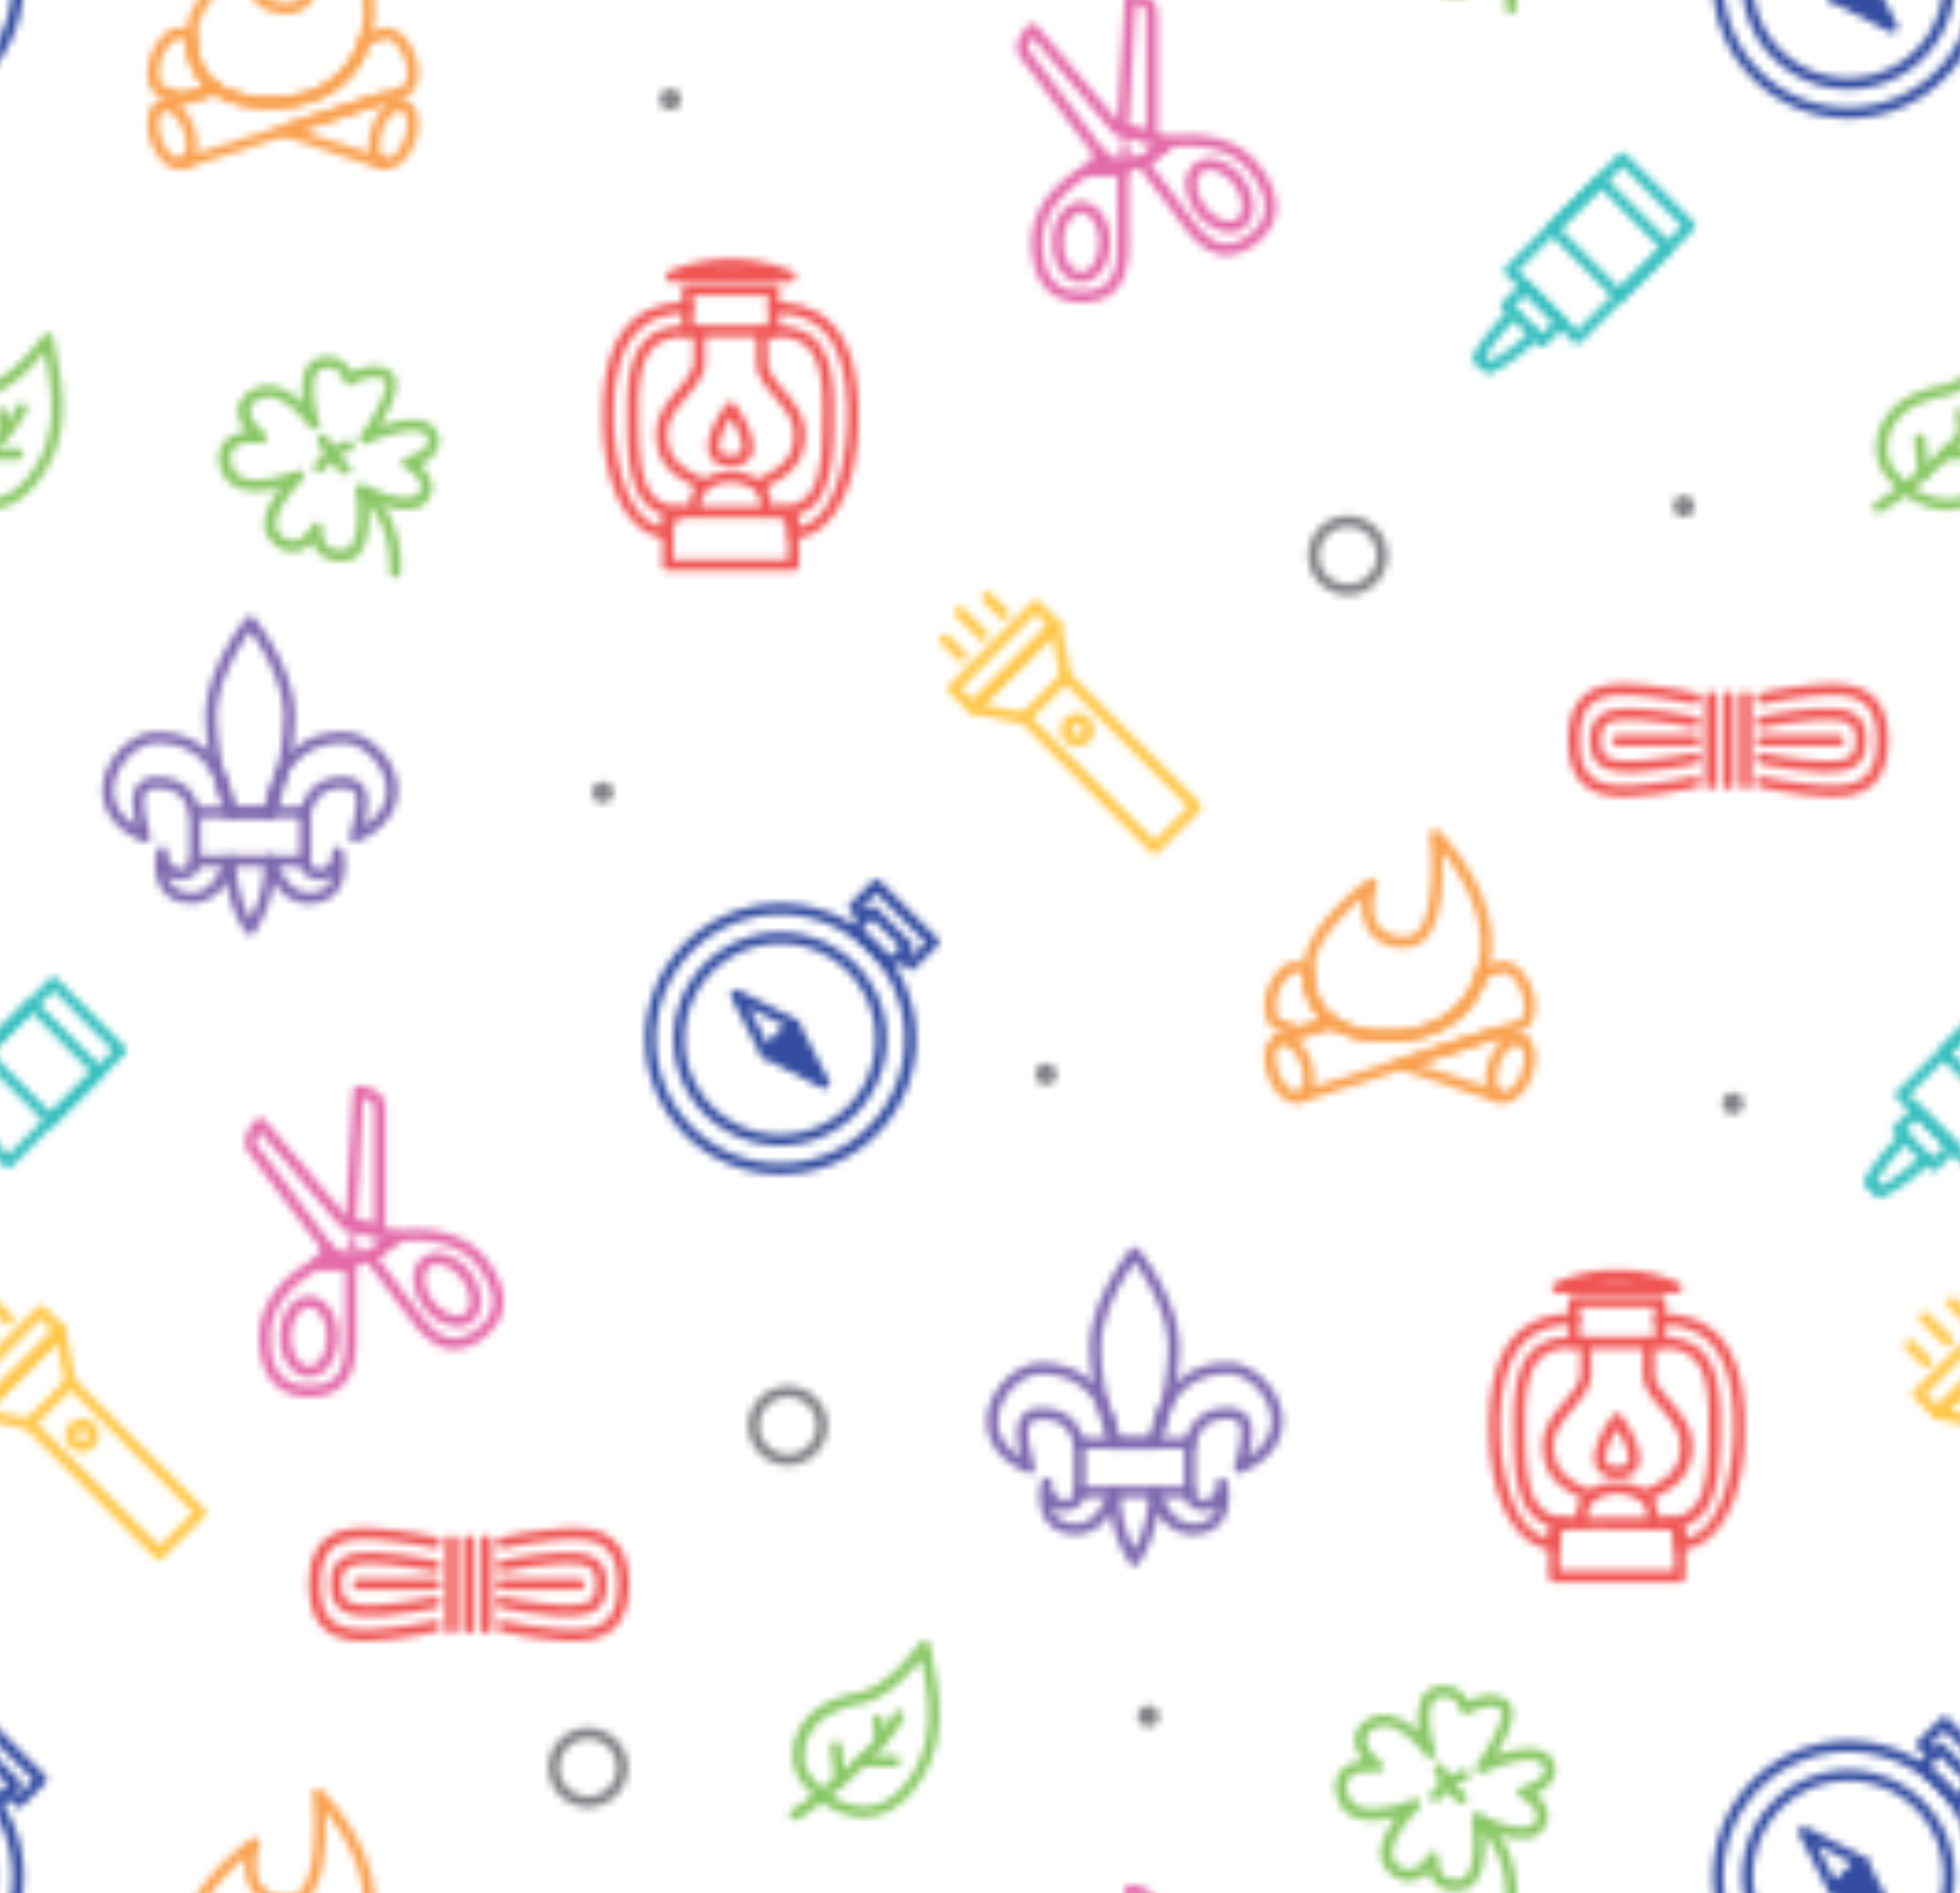 <svg xmlns="http://www.w3.org/2000/svg" xmlns:xlink="http://www.w3.org/1999/xlink" viewBox="0 0 264.97 255.97"><defs><style>.cls-1{fill:none;}.cls-2{fill:#344da1;}.cls-3{fill:#f9a14f;}.cls-4{fill:#e469a8;}.cls-5{fill:#38bfbf;}.cls-6{fill:#7e69af;}.cls-7,.cls-8{fill:#f05554;}.cls-7{stroke:#231f20;stroke-linecap:round;stroke-linejoin:round;stroke-width:1.5px;}.cls-9{fill:#89c765;}.cls-10{fill:#ffc74a;}.cls-11{fill:#808285;}.cls-12{fill:url(#Meer-kleuren);}</style><pattern id="Meer-kleuren" data-name="Meer-kleuren" width="264.97" height="255.97" patternTransform="translate(127.02 -34.12)" patternUnits="userSpaceOnUse" viewBox="0 0 264.97 255.97"><rect class="cls-1" width="264.97" height="255.97"/><path class="cls-2" d="M122.82,50.13a18.32,18.32,0,1,1,13-5.36A18.3,18.3,0,0,1,122.82,50.13Zm0-35.14a16.83,16.83,0,1,0,11.9,28.72h0A16.82,16.82,0,0,0,122.82,15Z"/><path class="cls-2" d="M137.67,22.55a.75.75,0,0,1-.53-.22l-4.83-4.83a.74.74,0,0,1,0-1.06L134.73,14a.74.74,0,0,1,1.06,0l4.83,4.83a.74.74,0,0,1,0,1.06l-2.42,2.43A.79.79,0,0,1,137.67,22.55ZM133.9,17l3.77,3.76L139,19.37l-3.77-3.77Z"/><path class="cls-2" d="M140.59,22.51a.71.71,0,0,1-.53-.22l-1-1a.74.74,0,0,1,0-1.06.75.75,0,0,1,1.06,0l.45.45,1.9-1.9-6.66-6.66-1.9,1.91.45.45a.75.75,0,1,1-1.06,1.06l-1-1a.74.74,0,0,1,0-1.06l3-3a.77.77,0,0,1,1.07,0l7.71,7.72a.74.74,0,0,1,0,1.06l-3,3A.74.74,0,0,1,140.59,22.51Z"/><path class="cls-2" d="M120.92,34.46h-.11a.74.74,0,0,1-.55-.4l-4.06-7.86a.73.73,0,0,1,.13-.87.76.76,0,0,1,.88-.14l7.86,4.06a.76.76,0,0,1,.18,1.2l-3.8,3.8A.75.75,0,0,1,120.92,34.46Zm-2.31-6.87,2.51,4.86,2.35-2.35Z"/><polygon class="cls-2" points="128.78 37.77 120.92 33.71 124.72 29.91 128.78 37.77"/><path class="cls-2" d="M128.78,38.52a.84.84,0,0,1-.34-.08l-7.86-4.06a.78.78,0,0,1-.4-.56.73.73,0,0,1,.21-.64l3.8-3.8a.74.74,0,0,1,.65-.21.72.72,0,0,1,.55.39l4.06,7.87a.74.74,0,0,1-.14.87A.71.71,0,0,1,128.78,38.52Zm-6.6-5L127,36l-2.51-4.86Z"/><path class="cls-2" d="M122.82,46.19A14.36,14.36,0,1,1,133,42,14.35,14.35,0,0,1,122.82,46.19Zm0-27.27a12.87,12.87,0,1,0,9.12,3.77A12.81,12.81,0,0,0,122.82,18.92Z"/><path class="cls-2" d="M243.46,192.91a18.31,18.31,0,1,1,13-5.35A18.26,18.26,0,0,1,243.46,192.91Zm0-35.13a16.82,16.82,0,1,0,11.89,4.92A16.78,16.78,0,0,0,243.46,157.78Z"/><path class="cls-2" d="M258.3,165.33a.73.73,0,0,1-.53-.22l-4.83-4.83a.75.75,0,0,1,0-1.06l2.43-2.42a.74.74,0,0,1,1.06,0l4.83,4.83a.75.75,0,0,1,0,1.06l-2.43,2.42A.74.74,0,0,1,258.3,165.33Zm-3.77-5.58,3.77,3.77,1.37-1.36-3.77-3.77Z"/><path class="cls-2" d="M261.22,165.3a.73.73,0,0,1-.53-.22l-1-1a.75.75,0,0,1,1.06-1.06l.45.45,1.9-1.9-6.65-6.66-1.91,1.9.45.45a.75.75,0,0,1,0,1.06.74.74,0,0,1-1.06,0l-1-1a.75.75,0,0,1,0-1.06l3-3a.75.75,0,0,1,1.06,0l7.71,7.72a.74.74,0,0,1,0,1.06l-3,3A.74.74,0,0,1,261.22,165.3Z"/><path class="cls-2" d="M241.55,177.25h-.11a.74.74,0,0,1-.55-.4L236.83,169a.75.75,0,0,1,1-1L245.7,172a.76.76,0,0,1,.4.55.81.81,0,0,1-.21.65l-3.81,3.8A.75.75,0,0,1,241.55,177.25Zm-2.31-6.87,2.51,4.86,2.35-2.35Z"/><polygon class="cls-2" points="249.42 180.56 241.55 176.5 245.36 172.7 249.42 180.56"/><path class="cls-2" d="M249.42,181.31a.85.85,0,0,1-.35-.08l-7.86-4.07a.74.74,0,0,1-.4-.55A.76.76,0,0,1,241,176l3.81-3.8a.75.75,0,0,1,.64-.22.76.76,0,0,1,.55.4l4.06,7.87a.74.74,0,0,1-.13.87A.79.79,0,0,1,249.42,181.31Zm-6.61-5,4.86,2.51L245.16,174Z"/><path class="cls-2" d="M243.46,189a14.4,14.4,0,1,1,10.17-4.22A14.3,14.3,0,0,1,243.46,189Zm0-27.29a12.91,12.91,0,1,0,9.11,3.78A12.82,12.82,0,0,0,243.46,161.7Z"/><path class="cls-3" d="M162.23,57.05a3.08,3.08,0,0,1-2-.84A7.3,7.3,0,0,1,158,50a2.45,2.45,0,0,1,4.32-1.57,6.91,6.91,0,0,1,1.85,2.82h0a6.93,6.93,0,0,1,.4,3.36A2.73,2.73,0,0,1,163,56.92,2,2,0,0,1,162.23,57.05Zm-1.88-7.92a.71.71,0,0,0-.21,0c-.32.12-.55.52-.65,1.12a5.26,5.26,0,0,0,.32,2.59,5.38,5.38,0,0,0,1.42,2.2,1.32,1.32,0,0,0,1.22.44c.31-.11.55-.52.65-1.12a5.39,5.39,0,0,0-.33-2.59h0a5.19,5.19,0,0,0-1.42-2.2A1.64,1.64,0,0,0,160.35,49.13Z"/><path class="cls-3" d="M190.22,57a2.16,2.16,0,0,1-.71-.12c-1.62-.59-2.16-3.07-1.23-5.64h0c.94-2.57,2.94-4.12,4.56-3.53s2.16,3.07,1.23,5.64C193.26,55.59,191.68,57,190.22,57Zm-.53-5.24c-.66,1.81-.37,3.46.33,3.71s2-.82,2.64-2.64.37-3.45-.33-3.71-2,.82-2.64,2.64Z"/><path class="cls-3" d="M189.76,57l-.23,0L176,52.5a.74.74,0,0,1-.52-.71.75.75,0,0,1,.52-.71l13.28-4.34a.75.75,0,0,1,.47,0l3.07,1a.75.75,0,1,1-.47,1.43l-2.84-.93-10.86,3.55L190,55.5a.75.75,0,0,1,.48,1A.76.76,0,0,1,189.76,57Z"/><path class="cls-3" d="M174.72,48.73c-9.6,0-11.61-5.26-11.61-9.67,0-6.08,8.49-12,8.85-12.31a.77.77,0,0,1,.88,0,.75.75,0,0,1,.25.85s-1.16,3.38.2,5.35a4.19,4.19,0,0,0,3.56,1.51,2.21,2.21,0,0,0,1.81-.79c2.27-2.51,1.93-10.12,1.6-12.84a.75.75,0,0,1,.42-.76.76.76,0,0,1,.86.14c.29.3,7.33,7.38,7.09,15.58C188.39,43.66,182.93,48.73,174.72,48.73Zm-3.51-19.5c-2.4,2-6.61,6-6.6,9.83,0,5.42,3.4,8.17,10.11,8.17,7.44,0,12.19-4.39,12.41-11.46.16-5.34-3.19-10.32-5.19-12.81.17,3.29.13,9.2-2.17,11.74a3.77,3.77,0,0,1-3,1.28,5.6,5.6,0,0,1-4.76-2.16A6.7,6.7,0,0,1,171.21,29.23Z"/><path class="cls-3" d="M163,48.2a.67.67,0,0,1-.24,0l-3.07-1A2.7,2.7,0,0,1,158,44.87a7.3,7.3,0,0,1,2.25-6.18A2.69,2.69,0,0,1,163,38l1.13.37a.75.75,0,0,1,.52.71c0,2.91,1,5.06,2.93,6.41a.76.76,0,0,1,.32.73.75.75,0,0,1-.51.6l-4.16,1.36A.62.62,0,0,1,163,48.2Zm-.73-8.84a1.64,1.64,0,0,0-1,.47,5.38,5.38,0,0,0-1.42,2.2,5.26,5.26,0,0,0-.32,2.59c.1.6.33,1,.65,1.12l2.82.92,2.63-.86a8.84,8.84,0,0,1-2.47-6.19l-.65-.21A.61.61,0,0,0,162.23,39.36Z"/><path class="cls-3" d="M162.7,57a.75.75,0,0,1-.23-1.46l29.88-9.77c.68-.24,1-1.89.31-3.7s-1.94-2.89-2.64-2.64l-2.12.69c-1.76,5.43-6.66,8.65-13.18,8.65A14.45,14.45,0,0,1,167,46.92l-6.9,2.25a.75.75,0,0,1-.46-1.43l7.23-2.36a.76.76,0,0,1,.66.09,12.57,12.57,0,0,0,7.18,1.76c6,0,10.4-3,11.86-7.95a.75.75,0,0,1,.48-.5l2.47-.81c1.6-.58,3.6,1,4.54,3.54s.39,5.05-1.23,5.64l-29.9,9.78A1,1,0,0,1,162.7,57Z"/><path class="cls-3" d="M48.24,183.28a3.06,3.06,0,0,1-2-.83A7.33,7.33,0,0,1,44,176.27,2.71,2.71,0,0,1,45.64,174a2.34,2.34,0,0,1,1.82.13,6,6,0,0,1,2.74,3.4h0a6.76,6.76,0,0,1,.39,3.35A2.71,2.71,0,0,1,49,183.16,2.24,2.24,0,0,1,48.24,183.28Zm-1.87-7.92a.54.54,0,0,0-.22,0c-.32.11-.55.52-.65,1.11a5.86,5.86,0,0,0,1.74,4.8,1.38,1.38,0,0,0,1.22.44c.31-.12.55-.52.65-1.12a5.54,5.54,0,0,0-.32-2.6h0a4.6,4.6,0,0,0-2-2.55A1.12,1.12,0,0,0,46.37,175.36Z"/><path class="cls-3" d="M76.23,183.28a2.16,2.16,0,0,1-.71-.12c-1.62-.59-2.16-3.07-1.22-5.64h0a6.78,6.78,0,0,1,1.85-2.82,2.71,2.71,0,0,1,2.71-.71c1.62.59,2.15,3.06,1.22,5.63C79.28,181.83,77.69,183.28,76.23,183.28ZM75.71,178c-.67,1.82-.38,3.46.32,3.72s2-.82,2.64-2.64.37-3.46-.33-3.71c-.31-.12-.75,0-1.21.44A5.31,5.31,0,0,0,75.71,178Z"/><path class="cls-3" d="M75.78,183.2a.67.67,0,0,1-.24,0L62,178.74a.75.75,0,0,1-.51-.71.74.74,0,0,1,.51-.71L75.29,173a.94.94,0,0,1,.47,0l3.07,1a.75.75,0,0,1,.48,1,.76.76,0,0,1-.94.48l-2.85-.93L64.66,178,76,181.74a.75.75,0,0,1,.48.94A.76.76,0,0,1,75.78,183.2Z"/><path class="cls-3" d="M60.73,175c-9.6,0-11.61-5.26-11.61-9.67,0-6.08,8.49-12.06,8.85-12.31a.74.74,0,0,1,.88,0,.77.77,0,0,1,.26.85s-1.17,3.37.19,5.35a4.19,4.19,0,0,0,3.56,1.5,2.19,2.19,0,0,0,1.81-.79c2.28-2.5,1.93-10.11,1.6-12.83a.76.76,0,0,1,1.28-.62c.3.3,7.33,7.38,7.09,15.58C74.4,169.9,68.94,175,60.73,175Zm-3.51-19.5c-2.39,2-6.6,6-6.6,9.83,0,5.42,3.4,8.17,10.11,8.17,7.44,0,12.2-4.4,12.41-11.47.16-5.33-3.19-10.31-5.19-12.8.18,3.28.13,9.2-2.17,11.73a3.81,3.81,0,0,1-3,1.28,5.55,5.55,0,0,1-4.76-2.16A6.68,6.68,0,0,1,57.22,155.47Z"/><path class="cls-3" d="M49,174.44a.85.85,0,0,1-.23,0l-3.08-1A2.69,2.69,0,0,1,44,171.11a6.79,6.79,0,0,1,.39-3.36,6.7,6.7,0,0,1,1.86-2.82,2.69,2.69,0,0,1,2.7-.71l1.13.37a.75.75,0,0,1,.52.71c0,2.9,1,5.06,2.94,6.41a.75.75,0,0,1-.2,1.33L49.2,174.4A.85.85,0,0,1,49,174.44Zm-.72-8.84a1.6,1.6,0,0,0-1,.47,5.32,5.32,0,0,0-1.43,2.19,5.42,5.42,0,0,0-.32,2.6c.1.6.33,1,.65,1.12l2.82.92L51.6,172a8.84,8.84,0,0,1-2.47-6.19l-.65-.21A.59.59,0,0,0,48.25,165.6Z"/><path class="cls-3" d="M48.72,183.2a.76.76,0,0,1-.72-.52.75.75,0,0,1,.48-.94L78.37,172c.67-.25,1-1.89.3-3.71s-1.94-2.89-2.64-2.63l-2.12.69c-1.76,5.42-6.66,8.65-13.18,8.65A14.35,14.35,0,0,1,53,173.15l-6.89,2.25a.75.75,0,1,1-.47-1.42l7.24-2.37a.74.74,0,0,1,.66.1,12.51,12.51,0,0,0,7.17,1.76c6,0,10.4-3,11.86-7.95a.72.72,0,0,1,.49-.5l2.46-.81c1.6-.58,3.6,1,4.54,3.54s.4,5.05-1.22,5.64L49,183.16A.66.66,0,0,1,48.72,183.2Z"/><path class="cls-4" d="M19.15,72.34c-2.21,0-3.93-2.4-3.93-5.47s1.72-5.47,3.93-5.47,3.93,2.41,3.93,5.47S21.35,72.34,19.15,72.34Zm0-9.44c-1.32,0-2.43,1.82-2.43,4s1.11,4,2.43,4,2.43-1.82,2.43-4S20.46,62.9,19.15,62.9Z"/><path class="cls-4" d="M19.15,75c-2.51,0-6.7-1.06-6.7-8.14,0-6.86,7.21-10.38,7.52-10.53a.88.88,0,0,1,.32-.07h4.5a.75.75,0,0,1,.75.75v9.85C25.54,69.51,25.54,75,19.15,75Zm1.32-17.24c-1,.51-6.52,3.69-6.52,9.1,0,4.47,1.7,6.64,5.2,6.64,4.52,0,4.89-3.14,4.89-6.64v-9.1Z"/><path class="cls-4" d="M39.24,65.54a4.44,4.44,0,0,1-1.43-.25,7.21,7.21,0,0,1-4.51-6,3.48,3.48,0,0,1,1.26-3.09h0a3.48,3.48,0,0,1,3.33-.36A6.74,6.74,0,0,1,41,58.2c1.85,2.45,1.91,5.41.15,6.73A3.08,3.08,0,0,1,39.24,65.54Zm-2.77-8.46a1.64,1.64,0,0,0-1,.31h0a2,2,0,0,0-.66,1.81A5.2,5.2,0,0,0,35.91,62a5.27,5.27,0,0,0,2.39,1.85,2,2,0,0,0,1.94-.14c1-.79.85-2.91-.45-4.63a5.22,5.22,0,0,0-2.39-1.85A2.7,2.7,0,0,0,36.47,57.08ZM35,56.79h0Z"/><path class="cls-4" d="M38.81,68.59c-2.92,0-4.94-2.68-6.07-4.19l-5.92-7.87A.75.75,0,0,1,27,55.48l3.59-2.71a.85.85,0,0,1,.31-.13c.33-.07,8.22-1.59,12.34,3.89h0c4.25,5.66,1.53,9-.47,10.54A6.6,6.6,0,0,1,38.81,68.59ZM28.47,56.22l5.47,7.28c2.1,2.8,4.28,5.08,7.9,2.37,2.8-2.11,2.85-4.87.17-8.44-3.26-4.34-9.61-3.53-10.69-3.35Z"/><path class="cls-4" d="M22.76,57.12a.75.75,0,0,1-.6-.3L11,42c-1.28-1.69.17-3.66,1.11-4.47a.79.79,0,0,1,.55-.18.74.74,0,0,1,.51.27L24.45,50.9l6.75,1.75a.74.74,0,0,1,.55.58.72.72,0,0,1-.29.74l-3.59,2.71a.74.74,0,0,1-.4.14l-4.66.3ZM12.57,39.19c-.41.51-.83,1.27-.37,1.88L23.12,55.59l4-.25,2.17-1.63-5.48-1.42a.69.69,0,0,1-.38-.24Z"/><path class="cls-4" d="M24.79,57.77h-4.5a.74.74,0,0,1-.67-.42.75.75,0,0,1,.09-.8l1.52-1.91a.72.72,0,0,1,.6-.28.76.76,0,0,1,.59.3l.7.93,2.94-.18a.7.7,0,0,1,.75.51.73.73,0,0,1-.3.86l-1.31.87A.73.73,0,0,1,24.79,57.77Z"/><path class="cls-4" d="M28.69,53.52l-.19,0-4.15-1.08a.75.75,0,0,1-.4-1.19l.11-.13,1-17.42a.74.74,0,0,1,.79-.7c1.24.07,3.59.78,3.58,2.9V52.77a.75.75,0,0,1-.29.59A.72.72,0,0,1,28.69,53.52Zm-3.14-2.34,2.39.62V35.88c0-.76-.79-1.11-1.42-1.28Z"/><path class="cls-4" d="M25.05,54.92a.76.76,0,1,1,.76-.75A.76.76,0,0,1,25.05,54.92Zm.74-.75h0Zm-.74,0h0Z"/><path class="cls-4" d="M179.75,220.32c-2.21,0-3.93-2.4-3.93-5.47s1.72-5.47,3.93-5.47,3.93,2.4,3.93,5.47S182,220.32,179.75,220.32Zm0-9.44c-1.32,0-2.43,1.82-2.43,4s1.11,4,2.43,4,2.43-1.82,2.43-4S181.07,210.88,179.75,210.88Z"/><path class="cls-4" d="M179.75,223c-2.51,0-6.71-1.06-6.71-8.14,0-6.86,7.22-10.38,7.53-10.53a.71.71,0,0,1,.32-.07h4.5a.74.74,0,0,1,.75.75v9.85C186.14,217.49,186.14,223,179.75,223Zm1.33-17.24c-1,.51-6.54,3.68-6.54,9.1,0,4.47,1.71,6.64,5.21,6.64,4.52,0,4.89-3.14,4.89-6.64v-9.1Z"/><path class="cls-4" d="M199.83,213.52a6,6,0,0,1-4.52-2.62c-1.84-2.45-1.91-5.41-.15-6.74a3.5,3.5,0,0,1,3.33-.35,6.79,6.79,0,0,1,3.1,2.36c1.85,2.46,1.91,5.41.15,6.74A3.17,3.17,0,0,1,199.83,213.52Zm-2.76-8.47a1.71,1.71,0,0,0-1,.31c-1.05.79-.85,2.92.45,4.64s3.27,2.5,4.33,1.71.85-2.91-.45-4.64a5.21,5.21,0,0,0-2.39-1.84A2.73,2.73,0,0,0,197.07,205.05Z"/><path class="cls-4" d="M199.41,216.56c-2.92,0-4.93-2.67-6.07-4.18l-5.92-7.88a.75.75,0,0,1,.15-1.05l3.6-2.7a.76.76,0,0,1,.3-.14c.33-.06,8.22-1.59,12.34,3.9,4.25,5.66,1.53,9-.47,10.53A6.53,6.53,0,0,1,199.41,216.56ZM189.07,204.2l5.47,7.28c2.1,2.79,4.29,5.08,7.9,2.36,2.8-2.1,2.85-4.86.17-8.43-3.25-4.33-9.6-3.53-10.69-3.35Z"/><path class="cls-4" d="M183.36,205.09a.75.75,0,0,1-.6-.3s-10-13.27-11.16-14.84.17-3.67,1.11-4.47a.79.79,0,0,1,.55-.18.77.77,0,0,1,.51.26l11.28,13.31,6.75,1.75a.76.76,0,0,1,.55.58.74.74,0,0,1-.28.75l-3.6,2.7a.76.76,0,0,1-.4.15l-4.66.29Zm-10.19-17.92c-.41.51-.83,1.27-.37,1.87l10.92,14.53,4-.25,2.17-1.63-5.48-1.42a.75.75,0,0,1-.38-.25Z"/><path class="cls-4" d="M185.39,205.75h-4.5a.75.75,0,0,1-.67-.43.74.74,0,0,1,.09-.79l1.52-1.91a.75.75,0,0,1,.6-.28.73.73,0,0,1,.59.3l.7.93,2.94-.18a.75.75,0,0,1,.46,1.37l-1.32.86A.74.74,0,0,1,185.39,205.75Z"/><path class="cls-4" d="M189.29,201.5l-.19,0L185,200.4a.75.75,0,0,1-.52-.49.73.73,0,0,1,.12-.7l.11-.14,1-17.41a.74.74,0,0,1,.25-.52.76.76,0,0,1,.54-.19c1.25.08,3.59.79,3.58,2.91v16.89a.75.75,0,0,1-.75.75Zm-3.14-2.34,2.39.62V183.85c0-.75-.79-1.11-1.42-1.27Z"/><path class="cls-4" d="M185.65,202.9a.76.76,0,1,1,.76-.76A.77.77,0,0,1,185.65,202.9Zm.74-.76h0Zm-.74,0h0Z"/><path class="cls-5" d="M86.19,80.6h0a.75.75,0,0,1-.53-.22l-9.1-9.14a.75.75,0,0,1,0-1.06L91.78,55a.75.75,0,0,1,.53-.22h0a.75.75,0,0,1,.53.22l9.1,9.14a.75.75,0,0,1,0,1.06L86.72,80.38A.75.75,0,0,1,86.19,80.6Zm-8-9.89,8,8.08,14.15-14.08-8-8.08Z"/><path class="cls-5" d="M81.44,81h0a.79.79,0,0,1-.53-.22L76.11,76a.75.75,0,0,1,0-1.06l2.6-2.58a.75.75,0,0,1,.53-.22h0a.75.75,0,0,1,.53.22l4.8,4.82a.75.75,0,0,1,0,1.06L82,80.81A.75.75,0,0,1,81.44,81ZM77.7,75.46l3.75,3.76L83,77.69l-3.74-3.76Z"/><path class="cls-5" d="M74.22,84.66a.74.74,0,0,1-.53-.22l-.79-.79a.77.77,0,0,1,0-1.07.75.75,0,0,1,1.06,0l.42.42a23.12,23.12,0,0,0,5.56-4.24.75.75,0,0,1,1.06,0,.75.75,0,0,1,0,1.06,21.49,21.49,0,0,1-6.5,4.78A.66.66,0,0,1,74.22,84.66Z"/><path class="cls-5" d="M73.43,83.87a.77.77,0,0,1-.53-.22L72.27,83a.74.74,0,0,1-.14-.86,26.55,26.55,0,0,1,5-6.25A.75.75,0,0,1,78.14,77a29.44,29.44,0,0,0-4.41,5.4l.23.23a.75.75,0,0,1,0,1.06A.79.79,0,0,1,73.43,83.87Z"/><path class="cls-5" d="M91.9,74.91a.74.74,0,0,1-.53-.22l-9.09-9.14a.74.74,0,0,1,0-1.06L88.83,58a.75.75,0,0,1,1.06,0L99,67.12a.7.7,0,0,1,.21.53.75.75,0,0,1-.22.53L92.43,74.7A.76.76,0,0,1,91.9,74.91Zm-8-9.88,8,8.07,5.48-5.46-8-8.07Z"/><path class="cls-5" d="M139.09,192.05a.79.79,0,0,1-.53-.22l-9.09-9.14a.75.75,0,0,1,0-1.07l15.21-15.14a.79.79,0,0,1,.53-.22h0a.79.79,0,0,1,.53.22l9.09,9.15a.75.75,0,0,1,0,1.06l-15.22,15.14A.73.73,0,0,1,139.09,192.05Zm-8-9.89,8,8.08,14.15-14.09-8-8.08Z"/><path class="cls-5" d="M134.35,192.47h0a.75.75,0,0,1-.53-.22l-4.8-4.82a.75.75,0,0,1,0-1.06l2.6-2.59a.74.74,0,0,1,.53-.21h0a.75.75,0,0,1,.53.22l4.8,4.82a.75.75,0,0,1,0,1.06l-2.59,2.58A.75.75,0,0,1,134.35,192.47Zm-3.74-5.57,3.74,3.76,1.53-1.52-3.74-3.76Z"/><path class="cls-5" d="M127.13,196.11a.75.75,0,0,1-.53-.22l-.8-.8a.75.75,0,0,1,0-1.06.75.75,0,0,1,1.06,0l.42.43a23.53,23.53,0,0,0,5.56-4.24.74.74,0,0,1,1.06,0,.75.75,0,0,1,0,1.06,22,22,0,0,1-6.5,4.78A.92.92,0,0,1,127.13,196.11Z"/><path class="cls-5" d="M126.33,195.31a.74.74,0,0,1-.53-.22l-.63-.63a.76.76,0,0,1-.14-.86,27.31,27.31,0,0,1,5-6.26.75.75,0,0,1,1.06,1.06,29.44,29.44,0,0,0-4.41,5.4l.23.23a.75.75,0,0,1,0,1.06A.71.71,0,0,1,126.33,195.31Z"/><path class="cls-5" d="M144.81,186.36a.73.73,0,0,1-.53-.22l-9.1-9.14a.75.75,0,0,1,0-1.06l6.55-6.52a.75.75,0,0,1,1.06,0l9.1,9.14a.75.75,0,0,1,0,1.06l-6.55,6.52A.74.74,0,0,1,144.81,186.36Zm-8-9.89,8,8.08,5.49-5.46-8-8.08Z"/><path class="cls-6" d="M179.26,151.27h-14.9a.76.76,0,0,1-.75-.75v-6.58a.76.76,0,0,1,.75-.75h14.9a.75.75,0,0,1,.75.75v6.58A.75.75,0,0,1,179.26,151.27Zm-14.15-1.5h13.4v-5.08h-13.4Z"/><path class="cls-6" d="M157.58,148a.8.8,0,0,1-.3-.06c-5.82-2.58-5.63-6.7-5.28-8.35.73-3.46,4.07-6.49,7.16-6.49,9.93,0,10.72,10.76,10.72,10.87a.75.75,0,0,1-1.49.09c0-.38-.72-9.46-9.23-9.46-2.4,0-5.11,2.53-5.7,5.3-.49,2.34.55,4.39,2.95,5.89-.6-2.45-.73-4.32.14-5.47a3.21,3.21,0,0,1,2.78-1.1c3,0,4.92,1.56,5.73,4.57a.76.76,0,0,1-.54.92.74.74,0,0,1-.91-.53c-.64-2.38-2-3.45-4.29-3.46-1.19,0-1.48.38-1.58.51-.72.95-.08,3.61.56,5.81a.77.77,0,0,1-.23.78A.72.72,0,0,1,157.58,148Z"/><path class="cls-6" d="M174.46,144.75h-5.3a.75.75,0,0,1-.69-.47,39.75,39.75,0,0,1-2.71-13.18c0-6.59,5.25-13.1,5.47-13.37a.75.75,0,0,1,.58-.28h0a.72.72,0,0,1,.58.28c.23.27,5.48,6.78,5.47,13.37a39.75,39.75,0,0,1-2.71,13.18A.75.75,0,0,1,174.46,144.75Zm-4.78-1.5h4.26a38.33,38.33,0,0,0,2.42-12.15c0-4.82-3.2-9.78-4.55-11.65-1.34,1.87-4.55,6.84-4.55,11.65A38.33,38.33,0,0,0,169.68,143.25Z"/><path class="cls-6" d="M186,148a.78.78,0,0,1-.5-.19.74.74,0,0,1-.22-.77c.64-2.21,1.28-4.86.56-5.82-.1-.12-.39-.51-1.55-.51h0c-2.33,0-3.65,1.08-4.29,3.46a.74.74,0,0,1-.92.53.75.75,0,0,1-.53-.92c.81-3,2.73-4.55,5.73-4.57h0a3.2,3.2,0,0,1,2.74,1.11c.87,1.15.74,3,.14,5.47,2.4-1.5,3.44-3.55,2.95-5.9-.59-2.77-3.3-5.29-5.7-5.29h0c-8.51,0-9.2,9.07-9.23,9.46a.75.75,0,1,1-1.49-.1c0-.11.8-10.86,10.72-10.86h0c3.09,0,6.44,3,7.17,6.48.34,1.66.53,5.78-5.29,8.35A.82.82,0,0,1,186,148Z"/><path class="cls-6" d="M171.81,160.51a.76.76,0,0,1-.66-.39,16.35,16.35,0,0,1-2.56-6.85,5.44,5.44,0,0,1-4.61,3c-3,0-4.17-1.6-4.65-2.94-.62-1.69-.37-4.14.12-4.55a.75.75,0,0,1,.86-.07.83.83,0,0,1,.35.94,1.47,1.47,0,0,0,.33,1,2.53,2.53,0,0,0,1.07.93c1.53,0,1.55-.73,1.55-1.12a.75.75,0,0,1,.75-.73h0a.74.74,0,0,1,.73.76c0,.78-.34,2.59-3.07,2.59a2.43,2.43,0,0,1-1.42-.64,3.37,3.37,0,0,0,.52,1.14A3.24,3.24,0,0,0,164,154.8c2.5,0,3.68-2.86,4.18-4.08.22-.54.45-1.1,1.1-1s.65.8.65,1.09a15.72,15.72,0,0,0,1.9,7.47,16,16,0,0,0,1.9-7.47c0-.29,0-1,.64-1.09s.89.43,1.11,1c.5,1.22,1.68,4.08,4.17,4.08h0a3.26,3.26,0,0,0,2.84-1.17,3.44,3.44,0,0,0,.51-1.14,2.42,2.42,0,0,1-1.41.63c-2.74,0-3.06-1.81-3.08-2.59a.76.76,0,0,1,.74-.76h0a.75.75,0,0,1,.75.74c0,.36,0,1.11,1.58,1.11a2.64,2.64,0,0,0,1-.92,1.49,1.49,0,0,0,.33-1,.84.84,0,0,1,.35-.94.76.76,0,0,1,.86.08c.48.41.73,2.85.12,4.55-.49,1.33-1.69,2.93-4.66,2.93h0a5.42,5.42,0,0,1-4.6-3,16.56,16.56,0,0,1-2.54,6.81h0A.73.73,0,0,1,171.81,160.51Z"/><path class="cls-6" d="M33.82,236.61H18.92a.75.75,0,0,1-.75-.75v-6.57a.74.74,0,0,1,.75-.75h14.9a.75.75,0,0,1,.75.75v6.57A.76.76,0,0,1,33.82,236.61Zm-14.15-1.5h13.4V230H19.67Z"/><path class="cls-6" d="M12.13,233.32a.8.8,0,0,1-.3-.06c-5.82-2.58-5.63-6.7-5.28-8.35.73-3.46,4.08-6.49,7.16-6.49,9.93,0,10.72,10.76,10.73,10.87a.75.75,0,1,1-1.5.1c0-.39-.72-9.47-9.23-9.47-2.39,0-5.11,2.53-5.69,5.3-.5,2.34.54,4.39,2.94,5.89-.6-2.45-.73-4.32.14-5.46a3.14,3.14,0,0,1,2.79-1.11c3,0,4.92,1.56,5.72,4.57a.75.75,0,1,1-1.45.39c-.63-2.38-1.95-3.44-4.28-3.46-1.19,0-1.49.38-1.58.51-.74,1,0,3.78.56,5.81a.75.75,0,0,1-.73,1Z"/><path class="cls-6" d="M29,230.09H23.72a.76.76,0,0,1-.7-.47,39.75,39.75,0,0,1-2.71-13.18c0-6.59,5.25-13.1,5.48-13.37a.72.72,0,0,1,.58-.28h0a.74.74,0,0,1,.58.28c.22.27,5.47,6.78,5.47,13.37a39.75,39.75,0,0,1-2.71,13.18A.76.76,0,0,1,29,230.09Zm-4.78-1.5H28.5a38.55,38.55,0,0,0,2.42-12.15c0-4.8-3.21-9.78-4.55-11.65-1.35,1.87-4.56,6.84-4.56,11.65A38.33,38.33,0,0,0,24.23,228.59Z"/><path class="cls-6" d="M40.59,233.33a.76.76,0,0,1-.72-1c.64-2.21,1.28-4.86.56-5.81-.1-.13-.39-.52-1.55-.52h0c-2.33,0-3.65,1.09-4.28,3.46a.75.75,0,0,1-1.45-.38c.8-3,2.73-4.56,5.72-4.58h0a3.22,3.22,0,0,1,2.75,1.11c.86,1.15.74,3,.13,5.47,2.41-1.5,3.45-3.55,3-5.9-.58-2.77-3.3-5.29-5.69-5.29h0c-8.53,0-9.2,9.07-9.22,9.46a.77.77,0,0,1-.8.7.75.75,0,0,1-.7-.8c0-.11.8-10.86,10.72-10.86h0c3.08,0,6.43,3,7.16,6.48.35,1.66.53,5.78-5.29,8.35A.63.63,0,0,1,40.59,233.33Z"/><path class="cls-6" d="M26.37,245.85a.75.75,0,0,1-.66-.39,16.45,16.45,0,0,1-2.57-6.85,5.43,5.43,0,0,1-4.6,3c-3,0-4.17-1.6-4.66-2.93-.61-1.7-.36-4.15.12-4.55a.76.76,0,0,1,.87-.08.84.84,0,0,1,.34.94,1.42,1.42,0,0,0,.34,1,2.46,2.46,0,0,0,1.07.93c1.53,0,1.54-.73,1.55-1.11a.75.75,0,0,1,.75-.74h0a.76.76,0,0,1,.74.76c0,.78-.34,2.59-3.08,2.59a2.38,2.38,0,0,1-1.41-.64,3.17,3.17,0,0,0,.51,1.14,3.27,3.27,0,0,0,2.85,1.18c2.49,0,3.67-2.86,4.17-4.08.23-.54.46-1.1,1.11-1s.65.8.65,1.09a15.85,15.85,0,0,0,1.89,7.47,15.87,15.87,0,0,0,1.9-7.47c0-.29,0-1,.65-1.09s.88.43,1.1,1c.5,1.22,1.68,4.08,4.18,4.08h0a3,3,0,0,0,3.35-2.31,2.42,2.42,0,0,1-1.41.63c-2.73,0-3.06-1.81-3.07-2.59a.75.75,0,0,1,.73-.76h0a.76.76,0,0,1,.75.74c0,.36,0,1.11,1.57,1.11a2.51,2.51,0,0,0,1-.92,1.49,1.49,0,0,0,.33-1,.84.84,0,0,1,.35-.93.75.75,0,0,1,.86.07c.49.41.74,2.86.12,4.55-.48,1.34-1.68,2.93-4.65,2.93h0a5.42,5.42,0,0,1-4.61-3A16.41,16.41,0,0,1,27,245.42v0A.76.76,0,0,1,26.37,245.85Z"/><path class="cls-7" d="M230.94,72.76"/><path class="cls-8" d="M245.23,111.29H228.29a.75.75,0,0,1-.75-.71s0-1.24,0-3.85.09-4.12,2.69-4.12h13.06c2.61,0,2.64,1.52,2.69,4,.05,2.68,0,3.87,0,3.92A.75.75,0,0,1,245.23,111.29Zm0-.75h0ZM229,109.79H244.5c0-.6,0-1.6,0-3,0-2.65,0-2.65-1.19-2.65H230.23c-1.14,0-1.14,0-1.19,2.58C229,108.16,229,109.18,229,109.79Z"/><path class="cls-8" d="M241.53,104.11l-.14,0a.74.74,0,0,1-.6-.87,3.76,3.76,0,0,0-.67-2.71,5.37,5.37,0,0,0-6.73,0,3.73,3.73,0,0,0-.66,2.7.75.75,0,0,1-1.47.27,5.15,5.15,0,0,1,1-3.93,6.77,6.77,0,0,1,9,0,5.15,5.15,0,0,1,1,3.93A.75.75,0,0,1,241.53,104.11Z"/><path class="cls-8" d="M236.76,97.16c-1.72,0-2.45-.73-2.76-1.35-1.15-2.24,1.59-6.25,2.15-7a.78.78,0,0,1,1.22,0c.56.78,3.31,4.79,2.16,7A2.79,2.79,0,0,1,236.76,97.16Zm0-6.59c-1,1.62-1.88,3.68-1.43,4.56.18.35.66.53,1.43.53s1.25-.18,1.43-.53C238.64,94.25,237.75,92.19,236.76,90.57Z"/><path class="cls-8" d="M240.63,100.38a.75.75,0,0,1-.34-1.42l.27-.14c2.66-1.36,4.76-2.44,4.76-6,0-1.94-1.32-3.51-2.6-5s-2.46-2.93-2.46-4.7V79.65h-7v3.42c0,1.77-1.19,3.2-2.46,4.7s-2.59,3.1-2.59,5c0,3.57,2.1,4.65,4.75,6l.28.14a.75.75,0,0,1-.69,1.33l-.27-.14c-2.74-1.4-5.57-2.85-5.57-7.34,0-2.49,1.56-4.35,2.95-6,1.08-1.29,2.1-2.51,2.1-3.74V78.9a.76.76,0,0,1,.75-.75H241a.76.76,0,0,1,.75.75v4.17c0,1.23,1,2.45,2.11,3.74,1.38,1.65,2.95,3.51,2.95,6,0,4.49-2.84,5.94-5.58,7.35l-.27.13A.72.72,0,0,1,240.63,100.38Z"/><path class="cls-7" d="M242.58,72.76"/><path class="cls-8" d="M242.58,79.65a.75.75,0,0,1-.75-.75V74.08H231.69V78.9a.75.75,0,1,1-1.5,0V73.33a.76.76,0,0,1,.75-.75h11.64a.75.75,0,0,1,.75.75V78.9A.74.74,0,0,1,242.58,79.65Z"/><path class="cls-8" d="M244.76,72.25h-16a.77.77,0,0,1-.73-.57.75.75,0,0,1,.38-.84,21.27,21.27,0,0,1,16.71,0,.75.75,0,0,1-.36,1.41Zm-10.28-1.5H239A23.06,23.06,0,0,0,234.48,70.75Z"/><path class="cls-8" d="M228.32,106.92c-4.26,0-8.85-5.19-8.85-16.59C219.47,80,223.22,75,230.94,75a.75.75,0,0,1,0,1.5c-4.28,0-10,1.44-10,13.86,0,5.76,1.76,14.18,6.55,15a3.32,3.32,0,0,1,.41-1.54c-5.13-1.45-5.13-8.1-5.13-14.54,0-7.9,2.36-11.12,8.14-11.12h1.57a.75.75,0,0,1,0,1.5h-1.57c-4.21,0-6.64,1.58-6.64,9.62,0,8.3.4,13.34,5.93,13.34a.75.75,0,0,1,0,1.5,1.07,1.07,0,0,0-.92.33,2.28,2.28,0,0,0-.26,1.59.73.73,0,0,1-.16.62A.74.74,0,0,1,228.32,106.92Z"/><path class="cls-8" d="M245.21,106.92a.75.75,0,0,1-.58-.27.73.73,0,0,1-.16-.62,2.28,2.28,0,0,0-.26-1.59,1.07,1.07,0,0,0-.92-.33.75.75,0,0,1,0-1.5c5.53,0,5.93-5,5.93-13.34,0-8-2.43-9.62-6.64-9.62H241a.75.75,0,0,1,0-1.5h1.57c5.78,0,8.14,3.22,8.14,11.12,0,6.44,0,13.09-5.13,14.54a3.21,3.21,0,0,1,.41,1.54c4.79-.84,6.55-9.26,6.55-15,0-12.42-5.69-13.86-10-13.86a.75.75,0,0,1,0-1.5c7.72,0,11.47,5,11.47,15.36C254.05,101.73,249.46,106.92,245.21,106.92Z"/><path class="cls-7" d="M85.77,209.52"/><path class="cls-8" d="M100.06,248.05H83.12a.76.76,0,0,1-.75-.72c0-.05-.05-1.23,0-3.85s.08-4.12,2.69-4.12H98.12c2.61,0,2.64,1.53,2.69,4.06,0,2.68,0,3.86,0,3.91A.76.76,0,0,1,100.06,248.05Zm0-.75h0Zm-16.21-.75H99.33c0-.61,0-1.61,0-3,0-2.65,0-2.65-1.19-2.65H85.06c-1.14,0-1.14,0-1.19,2.59C83.84,244.92,83.84,245.94,83.85,246.55Z"/><path class="cls-8" d="M86.82,240.86a.74.74,0,0,1-.73-.61,5.15,5.15,0,0,1,1-3.93,5.57,5.57,0,0,1,4.52-1.73,5.57,5.57,0,0,1,4.52,1.73,5.15,5.15,0,0,1,1,3.93.75.75,0,1,1-1.47-.27,3.75,3.75,0,0,0-.67-2.71,5.37,5.37,0,0,0-6.73,0,3.72,3.72,0,0,0-.66,2.7.74.74,0,0,1-.6.87Z"/><path class="cls-8" d="M91.59,233.91a2.81,2.81,0,0,1-2.77-1.34c-1.15-2.24,1.6-6.25,2.16-7a.77.77,0,0,1,.61-.31h0a.77.77,0,0,1,.61.31c.56.79,3.3,4.8,2.16,7A2.81,2.81,0,0,1,91.59,233.91Zm0-6.58c-1,1.61-1.88,3.68-1.43,4.55.18.35.66.53,1.43.53s1.25-.18,1.43-.53C93.47,231,92.58,228.94,91.59,227.33Z"/><path class="cls-8" d="M95.46,237.13a.75.75,0,0,1-.35-1.41l.28-.14c2.65-1.37,4.76-2.44,4.76-6,0-1.95-1.32-3.52-2.6-5s-2.46-2.93-2.46-4.71v-3.41h-7v3.41c0,1.78-1.19,3.2-2.46,4.71s-2.6,3.09-2.6,5c0,3.57,2.1,4.64,4.76,6l.28.14a.76.76,0,0,1,.32,1,.75.75,0,0,1-1,.32l-.27-.14c-2.74-1.4-5.58-2.86-5.58-7.34,0-2.49,1.57-4.36,3-6,1.09-1.3,2.11-2.52,2.11-3.75v-4.16a.76.76,0,0,1,.75-.75h8.5a.76.76,0,0,1,.75.75v4.16c0,1.23,1,2.45,2.11,3.75,1.38,1.64,3,3.51,3,6,0,4.48-2.84,5.94-5.58,7.34l-.27.14A.71.71,0,0,1,95.46,237.13Z"/><path class="cls-7" d="M97.41,209.52"/><path class="cls-8" d="M97.41,216.41a.76.76,0,0,1-.75-.75v-4.82H86.52v4.82a.75.75,0,0,1-1.5,0v-5.57a.74.74,0,0,1,.75-.75H97.41a.74.74,0,0,1,.75.75v5.57A.75.75,0,0,1,97.41,216.41Z"/><path class="cls-8" d="M99.59,209h-16a.76.76,0,0,1-.73-.57.75.75,0,0,1,.38-.84,18.86,18.86,0,0,1,8.35-1.71,18.86,18.86,0,0,1,8.35,1.71.75.75,0,0,1,.38.84A.76.76,0,0,1,99.59,209Zm-10.27-1.5h4.53A22.86,22.86,0,0,0,89.32,207.5Z"/><path class="cls-8" d="M83.14,243.68c-4.25,0-8.84-5.19-8.84-16.59,0-10.34,3.75-15.36,11.47-15.36a.75.75,0,1,1,0,1.5c-4.28,0-10,1.44-10,13.86,0,5.75,1.76,14.17,6.54,15a3.38,3.38,0,0,1,.41-1.54c-5.12-1.46-5.12-8.1-5.12-14.55,0-7.89,2.36-11.11,8.14-11.11h1.57a.75.75,0,0,1,0,1.5H85.77c-4.21,0-6.64,1.57-6.64,9.61,0,8.3.4,13.34,5.93,13.34a.75.75,0,0,1,0,1.5,1,1,0,0,0-.92.34,2.27,2.27,0,0,0-.26,1.59.78.78,0,0,1-.16.62A.75.75,0,0,1,83.14,243.68Z"/><path class="cls-8" d="M100,243.68a.72.72,0,0,1-.57-.28.7.7,0,0,1-.16-.62A2.25,2.25,0,0,0,99,241.2a1,1,0,0,0-.92-.34.75.75,0,0,1,0-1.5c5.53,0,5.93-5,5.93-13.34,0-8-2.43-9.61-6.64-9.61H95.84a.75.75,0,0,1,0-1.5h1.57c5.78,0,8.14,3.22,8.14,11.11,0,6.45,0,13.09-5.13,14.55a3.15,3.15,0,0,1,.41,1.54c4.79-.85,6.55-9.27,6.55-15,0-12.42-5.69-13.86-10-13.86a.75.75,0,0,1,0-1.5c7.72,0,11.47,5,11.47,15.36C108.88,238.49,104.29,243.68,100,243.68Z"/><path class="cls-9" d="M136.2,103.1a10,10,0,0,1-6.3-2.54c-2.4-2.14-3.63-3.89-3.18-7,.54-3.67,3.69-6.37,8.45-7.24,3.48-.63,6.33-3.8,8.66-6.81a.75.75,0,0,1,.77-.27.74.74,0,0,1,.56.59c.09.48.19,1,.28,1.47,1,5.15,2.28,11.56-2,17.5-1.8,2.52-4,3.94-6.4,4.22C136.78,103.08,136.49,103.1,136.2,103.1ZM144,81.74c-2.32,2.81-5.11,5.46-8.57,6.09-4.09.74-6.79,3-7.22,6-.32,2.19.31,3.51,2.69,5.63a8.17,8.17,0,0,0,6,2.12c2-.23,3.8-1.44,5.35-3.6C146.1,92.58,145,86.83,144,81.74Z"/><path class="cls-9" d="M126.92,103.43a.75.75,0,0,1-.64-.36.75.75,0,0,1,.24-1c4.33-2.66,12-9.3,13.71-13a.75.75,0,1,1,1.36.63c-1.9,4.12-9.85,11-14.28,13.68A.71.71,0,0,1,126.92,103.43Z"/><path class="cls-9" d="M133,98.88a.76.76,0,0,1-.75-.67l-.49-4.57a.75.75,0,1,1,1.49-.16l.5,4.57a.75.75,0,0,1-.67.82Z"/><path class="cls-9" d="M140.37,96.26h-4.49a.75.75,0,0,1,0-1.5h4.49a.75.75,0,0,1,0,1.5Z"/><path class="cls-9" d="M138.54,93.47a.74.74,0,0,1-.74-.64l-.42-2.69a.75.75,0,0,1,1.49-.23l.41,2.69a.76.76,0,0,1-.63.86Z"/><path class="cls-9" d="M254.72,23.85a9.93,9.93,0,0,1-6.29-2.54c-2.41-2.14-3.63-3.89-3.19-7,.54-3.67,3.69-6.37,8.45-7.24,3.48-.63,6.33-3.8,8.66-6.81a.75.75,0,0,1,.77-.27.74.74,0,0,1,.56.59c.09.48.19,1,.29,1.47,1,5.15,2.27,11.56-2,17.5-1.8,2.52-4,3.94-6.4,4.22C255.3,23.83,255,23.85,254.72,23.85Zm7.8-21.36C260.2,5.3,257.41,8,254,8.58c-4.08.74-6.78,3-7.22,6-.32,2.19.31,3.51,2.69,5.63a8.19,8.19,0,0,0,6,2.12c2-.23,3.8-1.44,5.35-3.6C264.62,13.34,263.52,7.58,262.52,2.49Z"/><path class="cls-9" d="M245.44,24.18a.75.75,0,0,1-.64-.36.75.75,0,0,1,.24-1c4.33-2.66,12-9.3,13.71-13a.75.75,0,0,1,1.36.63c-1.89,4.12-9.85,11-14.28,13.69A.79.79,0,0,1,245.44,24.18Z"/><path class="cls-9" d="M251.51,19.63a.75.75,0,0,1-.74-.67l-.5-4.57a.75.75,0,0,1,1.5-.16l.49,4.57a.77.77,0,0,1-.67.83Z"/><path class="cls-9" d="M258.9,17h-4.5a.75.75,0,1,1,0-1.5h4.5a.75.75,0,0,1,0,1.5Z"/><path class="cls-9" d="M257.06,14.22a.75.75,0,0,1-.74-.64l-.41-2.69a.73.73,0,0,1,.62-.85.76.76,0,0,1,.86.63l.41,2.68a.76.76,0,0,1-.63.86Z"/><path class="cls-8" d="M120.21,141.85a55.82,55.82,0,0,1-9.21-1.26.75.75,0,1,1,.32-1.46,56,56,0,0,0,8.89,1.22c3.41,0,6.47-.47,6.47-6.12s-3.06-6.13-6.47-6.13a55.57,55.57,0,0,0-8.89,1.23.75.75,0,0,1-.32-1.46,55.45,55.45,0,0,1,9.21-1.27c2.59,0,8,0,8,7.63S122.8,141.85,120.21,141.85Z"/><path class="cls-8" d="M119.29,138.52a57.92,57.92,0,0,1-8.28-1.09.75.75,0,1,1,.3-1.47,57.14,57.14,0,0,0,8,1.06c3.06,0,4.53-.12,4.53-2.79s-1.47-2.79-4.53-2.79a57.14,57.14,0,0,0-8,1.06A.75.75,0,1,1,111,131a56.46,56.46,0,0,1,8.28-1.09c2.69,0,6,0,6,4.29S122,138.52,119.29,138.52Z"/><path class="cls-8" d="M121.53,135H111.16a.75.75,0,0,1,0-1.5h10.37a.75.75,0,0,1,0,1.5Z"/><path class="cls-8" d="M109,140.84a.76.76,0,0,1-.75-.75V128.37a.75.75,0,0,1,1.5,0v11.72A.75.75,0,0,1,109,140.84Z"/><path class="cls-8" d="M106.62,140.84a.75.75,0,0,1-.75-.75V128.37a.75.75,0,0,1,1.5,0v11.72A.76.76,0,0,1,106.62,140.84Z"/><path class="cls-8" d="M93,141.85c-2.58,0-8,0-8-7.62s5.39-7.63,8-7.63a55.81,55.81,0,0,1,9.22,1.27.75.75,0,1,1-.33,1.46A55.38,55.38,0,0,0,93,128.1c-3.41,0-6.47.47-6.47,6.13s3.06,6.12,6.47,6.12a55.79,55.79,0,0,0,8.89-1.22.75.75,0,1,1,.33,1.46A56.18,56.18,0,0,1,93,141.85Z"/><path class="cls-8" d="M93.94,138.52c-2.69,0-6,0-6-4.29s3.34-4.29,6-4.29a56.46,56.46,0,0,1,8.28,1.09.75.75,0,0,1-.29,1.47,57.6,57.6,0,0,0-8-1.06c-3.06,0-4.53.12-4.53,2.79S90.88,137,93.94,137a57.6,57.6,0,0,0,8-1.06.75.75,0,1,1,.29,1.47A57.92,57.92,0,0,1,93.94,138.52Z"/><path class="cls-8" d="M102.07,135H91.7a.75.75,0,0,1,0-1.5h10.37a.75.75,0,0,1,0,1.5Z"/><path class="cls-8" d="M104.27,140.84a.76.76,0,0,1-.75-.75V128.37a.75.75,0,0,1,1.5,0v11.72A.76.76,0,0,1,104.27,140.84Z"/><path class="cls-8" d="M215,256a55.81,55.81,0,0,1-9.21-1.27.75.75,0,0,1-.57-.89.74.74,0,0,1,.89-.57,55.77,55.77,0,0,0,8.89,1.23c3.41,0,6.48-.47,6.48-6.13s-3.07-6.12-6.48-6.12a56.18,56.18,0,0,0-8.89,1.22.74.74,0,0,1-.89-.57.75.75,0,0,1,.57-.89,56.18,56.18,0,0,1,9.21-1.26c2.59,0,8,0,8,7.62S217.54,256,215,256Z"/><path class="cls-8" d="M214,252.63a56.46,56.46,0,0,1-8.28-1.09.75.75,0,1,1,.29-1.47,57.36,57.36,0,0,0,8,1.06c3.06,0,4.53-.12,4.53-2.79s-1.47-2.79-4.53-2.79a57.36,57.36,0,0,0-8,1.06.75.75,0,0,1-.29-1.47,57.92,57.92,0,0,1,8.28-1.09c2.68,0,6,0,6,4.29S216.72,252.63,214,252.63Z"/><path class="cls-8" d="M216.27,249.09H205.9a.75.75,0,0,1,0-1.5h10.37a.75.75,0,0,1,0,1.5Z"/><path class="cls-8" d="M203.71,255a.75.75,0,0,1-.75-.75V242.48a.75.75,0,0,1,1.5,0V254.2A.76.76,0,0,1,203.71,255Z"/><path class="cls-8" d="M201.36,255a.76.76,0,0,1-.75-.75V242.48a.75.75,0,0,1,1.5,0V254.2A.75.75,0,0,1,201.36,255Z"/><path class="cls-8" d="M187.77,256c-2.59,0-8,0-8-7.63s5.38-7.62,8-7.62A55.82,55.82,0,0,1,197,242a.75.75,0,0,1,.57.89.74.74,0,0,1-.89.57,56.18,56.18,0,0,0-8.89-1.22c-3.41,0-6.47.46-6.47,6.12s3.06,6.13,6.47,6.13a55.57,55.57,0,0,0,8.89-1.23.74.74,0,0,1,.89.57.75.75,0,0,1-.57.89A55.45,55.45,0,0,1,187.77,256Z"/><path class="cls-8" d="M188.68,252.63c-2.68,0-6,0-6-4.29s3.34-4.29,6-4.29a58.13,58.13,0,0,1,8.29,1.09.75.75,0,0,1-.3,1.47,57.12,57.12,0,0,0-8-1.06c-3.05,0-4.52.12-4.52,2.79s1.47,2.79,4.52,2.79a57.12,57.12,0,0,0,8-1.06.75.75,0,0,1,.3,1.47A56.66,56.66,0,0,1,188.68,252.63Z"/><path class="cls-8" d="M196.82,249.09H186.45a.75.75,0,0,1,0-1.5h10.37a.75.75,0,0,1,0,1.5Z"/><path class="cls-8" d="M199,255a.75.75,0,0,1-.75-.75V242.48a.75.75,0,0,1,1.5,0V254.2A.76.76,0,0,1,199,255Z"/><path class="cls-10" d="M29.06,149.58a.73.73,0,0,1-.53-.22l-17.61-17.6a.75.75,0,0,1,0-1.06l5.6-5.59a.74.74,0,0,1,1.06,0l17.6,17.6a.74.74,0,0,1,0,1.06l-5.59,5.59A.74.74,0,0,1,29.06,149.58ZM12.52,131.23l16.54,16.54,4.53-4.53L17.05,126.7Z"/><path class="cls-10" d="M4.5,130.61a.74.74,0,0,1-.53-.22l-2.65-2.65a.75.75,0,0,1,0-1.06L12.5,115.5a.75.75,0,0,1,1.06,0l2.65,2.65a.75.75,0,0,1,0,1.06L5,130.39A.74.74,0,0,1,4.5,130.61Zm-1.59-3.4L4.5,128.8l10.12-10.12L13,117.09Z"/><path class="cls-10" d="M11.46,132h-.15L4.36,130.6a.74.74,0,0,1-.58-.52.75.75,0,0,1,.19-.75l11.18-11.18a.77.77,0,0,1,.75-.19.75.75,0,0,1,.52.58l1.37,6.95a.75.75,0,0,1-.59.88.76.76,0,0,1-.89-.59l-1.09-5.57L6,129.4l5.58,1.1a.75.75,0,0,1-.14,1.48Z"/><path class="cls-10" d="M18.63,135.07a2.25,2.25,0,0,1-2.25-2.26,2.22,2.22,0,0,1,.66-1.59,2.31,2.31,0,0,1,3.19,0,2.26,2.26,0,0,1-1.6,3.85Zm0-3a.75.75,0,0,0-.75.75.77.77,0,0,0,.22.54.79.79,0,0,0,1.07,0,.77.77,0,0,0,.22-.54.75.75,0,0,0-.22-.53h0A.79.79,0,0,0,18.63,132.06Z"/><path class="cls-10" d="M5.8,120.73a.74.74,0,0,1-.53-.22L2.2,117.44a.75.75,0,0,1,1.06-1.06l3.07,3.07a.74.74,0,0,1,0,1.06A.73.73,0,0,1,5.8,120.73Z"/><path class="cls-10" d="M3,123.58a.71.71,0,0,1-.53-.22L.22,121.15a.75.75,0,0,1,1.06-1.06l2.21,2.21a.75.75,0,0,1,0,1.06A.74.74,0,0,1,3,123.58Z"/><path class="cls-10" d="M8.65,117.89a.77.77,0,0,1-.53-.22l-2.21-2.21A.75.75,0,0,1,7,114.4l2.21,2.21a.75.75,0,0,1,0,1.06A.79.79,0,0,1,8.65,117.89Z"/><path class="cls-10" d="M159.5,245a.74.74,0,0,1-.53-.22l-17.6-17.6a.75.75,0,0,1,0-1.06l5.59-5.6a.75.75,0,0,1,1.06,0l17.61,17.61a.75.75,0,0,1,0,1.06l-5.6,5.59A.73.73,0,0,1,159.5,245ZM143,226.61l16.54,16.54,4.54-4.53-16.55-16.54Z"/><path class="cls-10" d="M134.94,226a.74.74,0,0,1-.53-.22l-2.65-2.65a.75.75,0,0,1,0-1.06L143,210.88a.75.75,0,0,1,1.06,0l2.65,2.65a.75.75,0,0,1,0,1.06l-11.19,11.18A.71.71,0,0,1,134.94,226Zm-1.59-3.4,1.59,1.59,10.13-10.12-1.59-1.59Z"/><path class="cls-10" d="M141.9,227.36h-.15L134.8,226a.75.75,0,0,1-.57-.52.76.76,0,0,1,.18-.75l11.19-11.18a.73.73,0,0,1,.74-.19.74.74,0,0,1,.52.57l1.37,7a.75.75,0,1,1-1.47.29l-1.1-5.58-9.19,9.2,5.57,1.09a.75.75,0,0,1-.14,1.49Z"/><path class="cls-10" d="M149.08,230.44a2.25,2.25,0,1,1,1.59-3.84h0a2.25,2.25,0,0,1-1.59,3.84Zm0-3a.75.75,0,0,0-.54.22.76.76,0,1,0,1.07,0A.74.74,0,0,0,149.08,227.44Z"/><path class="cls-10" d="M136.25,216.11a.71.71,0,0,1-.53-.22l-3.07-3.07a.74.74,0,0,1,0-1.06.75.75,0,0,1,1.06,0l3.07,3.07a.75.75,0,0,1,0,1.06A.74.74,0,0,1,136.25,216.11Z"/><path class="cls-10" d="M133.4,219a.79.79,0,0,1-.53-.22l-2.21-2.21a.75.75,0,0,1,1.06-1.06l2.21,2.21a.75.75,0,0,1,0,1.06A.79.79,0,0,1,133.4,219Z"/><path class="cls-10" d="M139.09,213.27a.79.79,0,0,1-.53-.22l-2.2-2.21a.74.74,0,0,1,0-1.06.75.75,0,0,1,1.06,0l2.2,2.2a.75.75,0,0,1,0,1.07A.77.77,0,0,1,139.09,213.27Z"/><path class="cls-9" d="M183.83,110a3.61,3.61,0,0,1-2.63-1,3.73,3.73,0,0,1-.93-1.59A4.1,4.1,0,0,1,178,108.7a3.77,3.77,0,0,1-3.27-1.31,3.29,3.29,0,0,1-1-2.43c0-1.68,1.13-3.53,2.19-4.91-1.84.47-4.23.79-6-.06a3.9,3.9,0,0,1-2.14-2.68,3.63,3.63,0,0,1,.58-3.53,4.59,4.59,0,0,1,3-1.27,4.55,4.55,0,0,1-1.21-2.94A3.15,3.15,0,0,1,171.87,87c2.62-1.71,5.32,0,7.1,1.66a8.24,8.24,0,0,1,.35-4.63A2.79,2.79,0,0,1,181,82.59a3.67,3.67,0,0,1,3,.19,3.82,3.82,0,0,1,1.51,1.65c1.25-.57,3.71-1.4,5.37,0s-.1,4.92-1.63,7.37c2.56-.89,6.44-1.75,7.72.6a2.61,2.61,0,0,1,.17,2.37A4.81,4.81,0,0,1,194.7,97a4.48,4.48,0,0,1,1.61,2.25,3,3,0,0,1-.53,2.55c-1.58,2.27-5.85.85-8-.07.17,1.92.23,5.31-1.09,7.09a2.81,2.81,0,0,1-1.92,1.19A7.55,7.55,0,0,1,183.83,110Zm-3-5.25a.57.57,0,0,1,.22,0,.74.74,0,0,1,.52.8,3.3,3.3,0,0,0,.68,2.38,2.66,2.66,0,0,0,2.29.47,1.35,1.35,0,0,0,.93-.59c1.21-1.63.88-5.84.65-7.33a.75.75,0,0,1,.3-.72.73.73,0,0,1,.78-.06c2,1,6.33,2.58,7.35,1.12a1.53,1.53,0,0,0,.31-1.31c-.26-1-1.64-1.89-2.15-2.14a.74.74,0,0,1,.13-1.39c.64-.17,2.54-.88,3-1.87a1.12,1.12,0,0,0-.12-1c-.94-1.72-5.86-.08-8.1,1a.76.76,0,0,1-.9-.21.76.76,0,0,1,0-.92c2.18-2.95,4-6.75,3.27-7.4-1.19-1-3.57,0-4.39.53a.75.75,0,0,1-1.12-.47,2.75,2.75,0,0,0-1.13-1.57,2.33,2.33,0,0,0-1.85-.06,1.34,1.34,0,0,0-.79.71c-.84,1.66,0,5.25.45,6.49a.75.75,0,0,1-1.33.66s-3.95-5.66-7.09-3.6a1.72,1.72,0,0,0-.95,1.35c-.05,1.2,1.5,2.66,2,3.08a.75.75,0,0,1-.56,1.34c-.73-.11-2.82-.19-3.66.74a2.26,2.26,0,0,0-.24,2.14,2.44,2.44,0,0,0,1.34,1.71c2.12,1,6.08-.29,7.43-.88a.75.75,0,0,1,.82,1.22c-1,1-3.59,3.9-3.61,6a1.82,1.82,0,0,0,.53,1.35,2.44,2.44,0,0,0,2,.89c1.34-.2,2.33-2,2.34-2A.77.77,0,0,1,180.83,104.79Z"/><path class="cls-9" d="M191.36,112.2h0a.75.75,0,0,1-.71-.78c.28-5.9-2.52-9-4.22-10.39a.75.75,0,0,1-.12-1,.77.77,0,0,1,1.06-.12c1.92,1.53,5.09,5.07,4.78,11.63A.75.75,0,0,1,191.36,112.2Z"/><path class="cls-9" d="M184.72,98.28a.71.71,0,0,1-.41-.13A11.26,11.26,0,0,1,181,93.93a.75.75,0,1,1,1.36-.62,10.11,10.11,0,0,0,2.74,3.59.75.75,0,0,1-.41,1.38Z"/><path class="cls-9" d="M181.17,98a.75.75,0,0,1-.65-1.13c.94-1.6,4-3.33,4.61-3.23a.76.76,0,0,1,.63.56.8.8,0,0,1-.37.88.74.74,0,0,1-.49.14,8.56,8.56,0,0,0-3.08,2.41A.76.76,0,0,1,181.17,98Z"/><path class="cls-9" d="M69.69,33.77a3.41,3.41,0,0,1-3.55-2.55,4.11,4.11,0,0,1-2.23,1.21,3.79,3.79,0,0,1-3.28-1.31,3.23,3.23,0,0,1-1-2.43c0-1.68,1.12-3.53,2.18-4.91-1.84.47-4.23.79-6-.05A3.94,3.94,0,0,1,53.73,21a3.64,3.64,0,0,1,.58-3.53,4.52,4.52,0,0,1,3-1.26,4.63,4.63,0,0,1-1.21-2.94,3.18,3.18,0,0,1,1.63-2.56c2.61-1.71,5.32,0,7.1,1.66a8.24,8.24,0,0,1,.35-4.63,2.77,2.77,0,0,1,1.67-1.45,3.73,3.73,0,0,1,3.06.18,4,4,0,0,1,1.51,1.65c1.24-.57,3.7-1.39,5.36,0s-.09,4.92-1.63,7.37c2.57-.89,6.44-1.74,7.72.6A2.61,2.61,0,0,1,83,18.52a4.84,4.84,0,0,1-2.48,2.18,4.49,4.49,0,0,1,1.61,2.24,3,3,0,0,1-.53,2.55c-1.58,2.27-5.85.85-8-.07.17,1.92.24,5.31-1.09,7.1a2.81,2.81,0,0,1-1.92,1.18A6,6,0,0,1,69.69,33.77Zm-3-5.25a.57.57,0,0,1,.22,0,.73.73,0,0,1,.52.8,3.29,3.29,0,0,0,.68,2.38,2.65,2.65,0,0,0,2.29.48,1.4,1.4,0,0,0,.93-.6c1.21-1.64.88-5.84.65-7.32a.77.77,0,0,1,.3-.73.78.78,0,0,1,.78-.06c2,1,6.33,2.58,7.35,1.12a1.53,1.53,0,0,0,.31-1.31c-.27-1-1.68-1.9-2.15-2.13a.76.76,0,0,1-.42-.75.75.75,0,0,1,.56-.65c.63-.17,2.53-.87,3-1.87a1.12,1.12,0,0,0-.12-1.05c-.93-1.71-5.86-.08-8.09,1a.76.76,0,0,1-.9-.2.75.75,0,0,1,0-.92c2.18-3,4-6.76,3.28-7.41-1.2-1-3.58,0-4.4.54a.74.74,0,0,1-.68,0,.75.75,0,0,1-.44-.51,2.73,2.73,0,0,0-1.13-1.58,2.33,2.33,0,0,0-1.85-.06,1.34,1.34,0,0,0-.79.71c-.84,1.66,0,5.25.46,6.5a.75.75,0,0,1-1.33.66c0-.06-4-5.66-7.1-3.61a1.74,1.74,0,0,0-.95,1.35c-.05,1.21,1.5,2.67,2,3.08a.76.76,0,0,1,.23.89.75.75,0,0,1-.8.45c-.73-.11-2.82-.19-3.66.74a2.28,2.28,0,0,0-.24,2.15,2.44,2.44,0,0,0,1.34,1.7c2.12,1,6.09-.29,7.43-.88a.75.75,0,0,1,.83,1.23c-1,1-3.59,3.9-3.61,6a1.76,1.76,0,0,0,.52,1.35,2.38,2.38,0,0,0,2,.89c1.35-.2,2.34-2,2.35-2A.75.75,0,0,1,66.69,28.52Z"/><path class="cls-9" d="M77.22,35.94h0a.76.76,0,0,1-.71-.79c.28-5.89-2.52-9-4.21-10.38a.75.75,0,0,1,.93-1.18c1.92,1.53,5.09,5.07,4.78,11.63A.76.76,0,0,1,77.22,35.94Z"/><path class="cls-9" d="M70.58,22a.78.78,0,0,1-.41-.12,11.34,11.34,0,0,1-3.28-4.23.75.75,0,1,1,1.37-.61A9.93,9.93,0,0,0,71,20.63a.75.75,0,0,1,.21,1A.74.74,0,0,1,70.58,22Z"/><path class="cls-9" d="M67,21.77a.75.75,0,0,1-.65-1.13c1-1.59,4-3.35,4.61-3.23a.77.77,0,0,1,.64.57.81.81,0,0,1-.38.87.73.73,0,0,1-.49.15,8.41,8.41,0,0,0-3.08,2.4A.75.75,0,0,1,67,21.77Z"/><path class="cls-11" d="M55.21,114.59a5.36,5.36,0,1,1,5.35-5.36A5.37,5.37,0,0,1,55.21,114.59Zm0-9.21a3.86,3.86,0,1,0,3.85,3.85A3.86,3.86,0,0,0,55.21,105.38Z"/><path class="cls-11" d="M217.5,22.48a5.36,5.36,0,1,1,5.35-5.36A5.36,5.36,0,0,1,217.5,22.48Zm0-9.21a3.86,3.86,0,1,0,3.85,3.85A3.86,3.86,0,0,0,217.5,13.27Z"/><path class="cls-11" d="M244.5,232.25a5.35,5.35,0,1,1,5.35-5.35A5.36,5.36,0,0,1,244.5,232.25Zm0-9.2a3.85,3.85,0,1,0,3.85,3.85A3.85,3.85,0,0,0,244.5,223.05Z"/><path class="cls-11" d="M100.5,104a1.44,1.44,0,0,1,0-2.87,1.44,1.44,0,1,1,0,2.87Zm0-1.5-.06.07a.06.06,0,0,0,.06.06Z"/><path class="cls-11" d="M28.24,11.61a1.44,1.44,0,1,1,1.43-1.43A1.44,1.44,0,0,1,28.24,11.61Zm0-1.5-.07.07a.07.07,0,0,0,.07.06Z"/><path class="cls-11" d="M107.25,184.76a1.44,1.44,0,1,1,1.44-1.43A1.43,1.43,0,0,1,107.25,184.76Zm0-1.5-.06.07a.06.06,0,0,0,.06.06Z"/><path class="cls-11" d="M228.48,49a1.44,1.44,0,0,1,0-2.87,1.44,1.44,0,1,1,0,2.87Zm0-1.5-.06.07a.06.06,0,0,0,.06.06Z"/><path class="cls-11" d="M14.27,180.81a1.44,1.44,0,0,1,0-2.87,1.44,1.44,0,1,1,0,2.87Zm0-1.5-.06.07a.06.06,0,0,0,.06.06Z"/><path class="cls-11" d="M219.45,142.7a1.43,1.43,0,1,1,1.43-1.43A1.44,1.44,0,0,1,219.45,142.7Zm0-1.5-.07.07a.07.07,0,0,0,.07.07Z"/></pattern></defs><title>pattern-full-color</title><g id="Layer_2" data-name="Layer 2"><g id="Layer_1-2" data-name="Layer 1"><rect class="cls-12" width="264.97" height="255.97"/></g></g></svg>